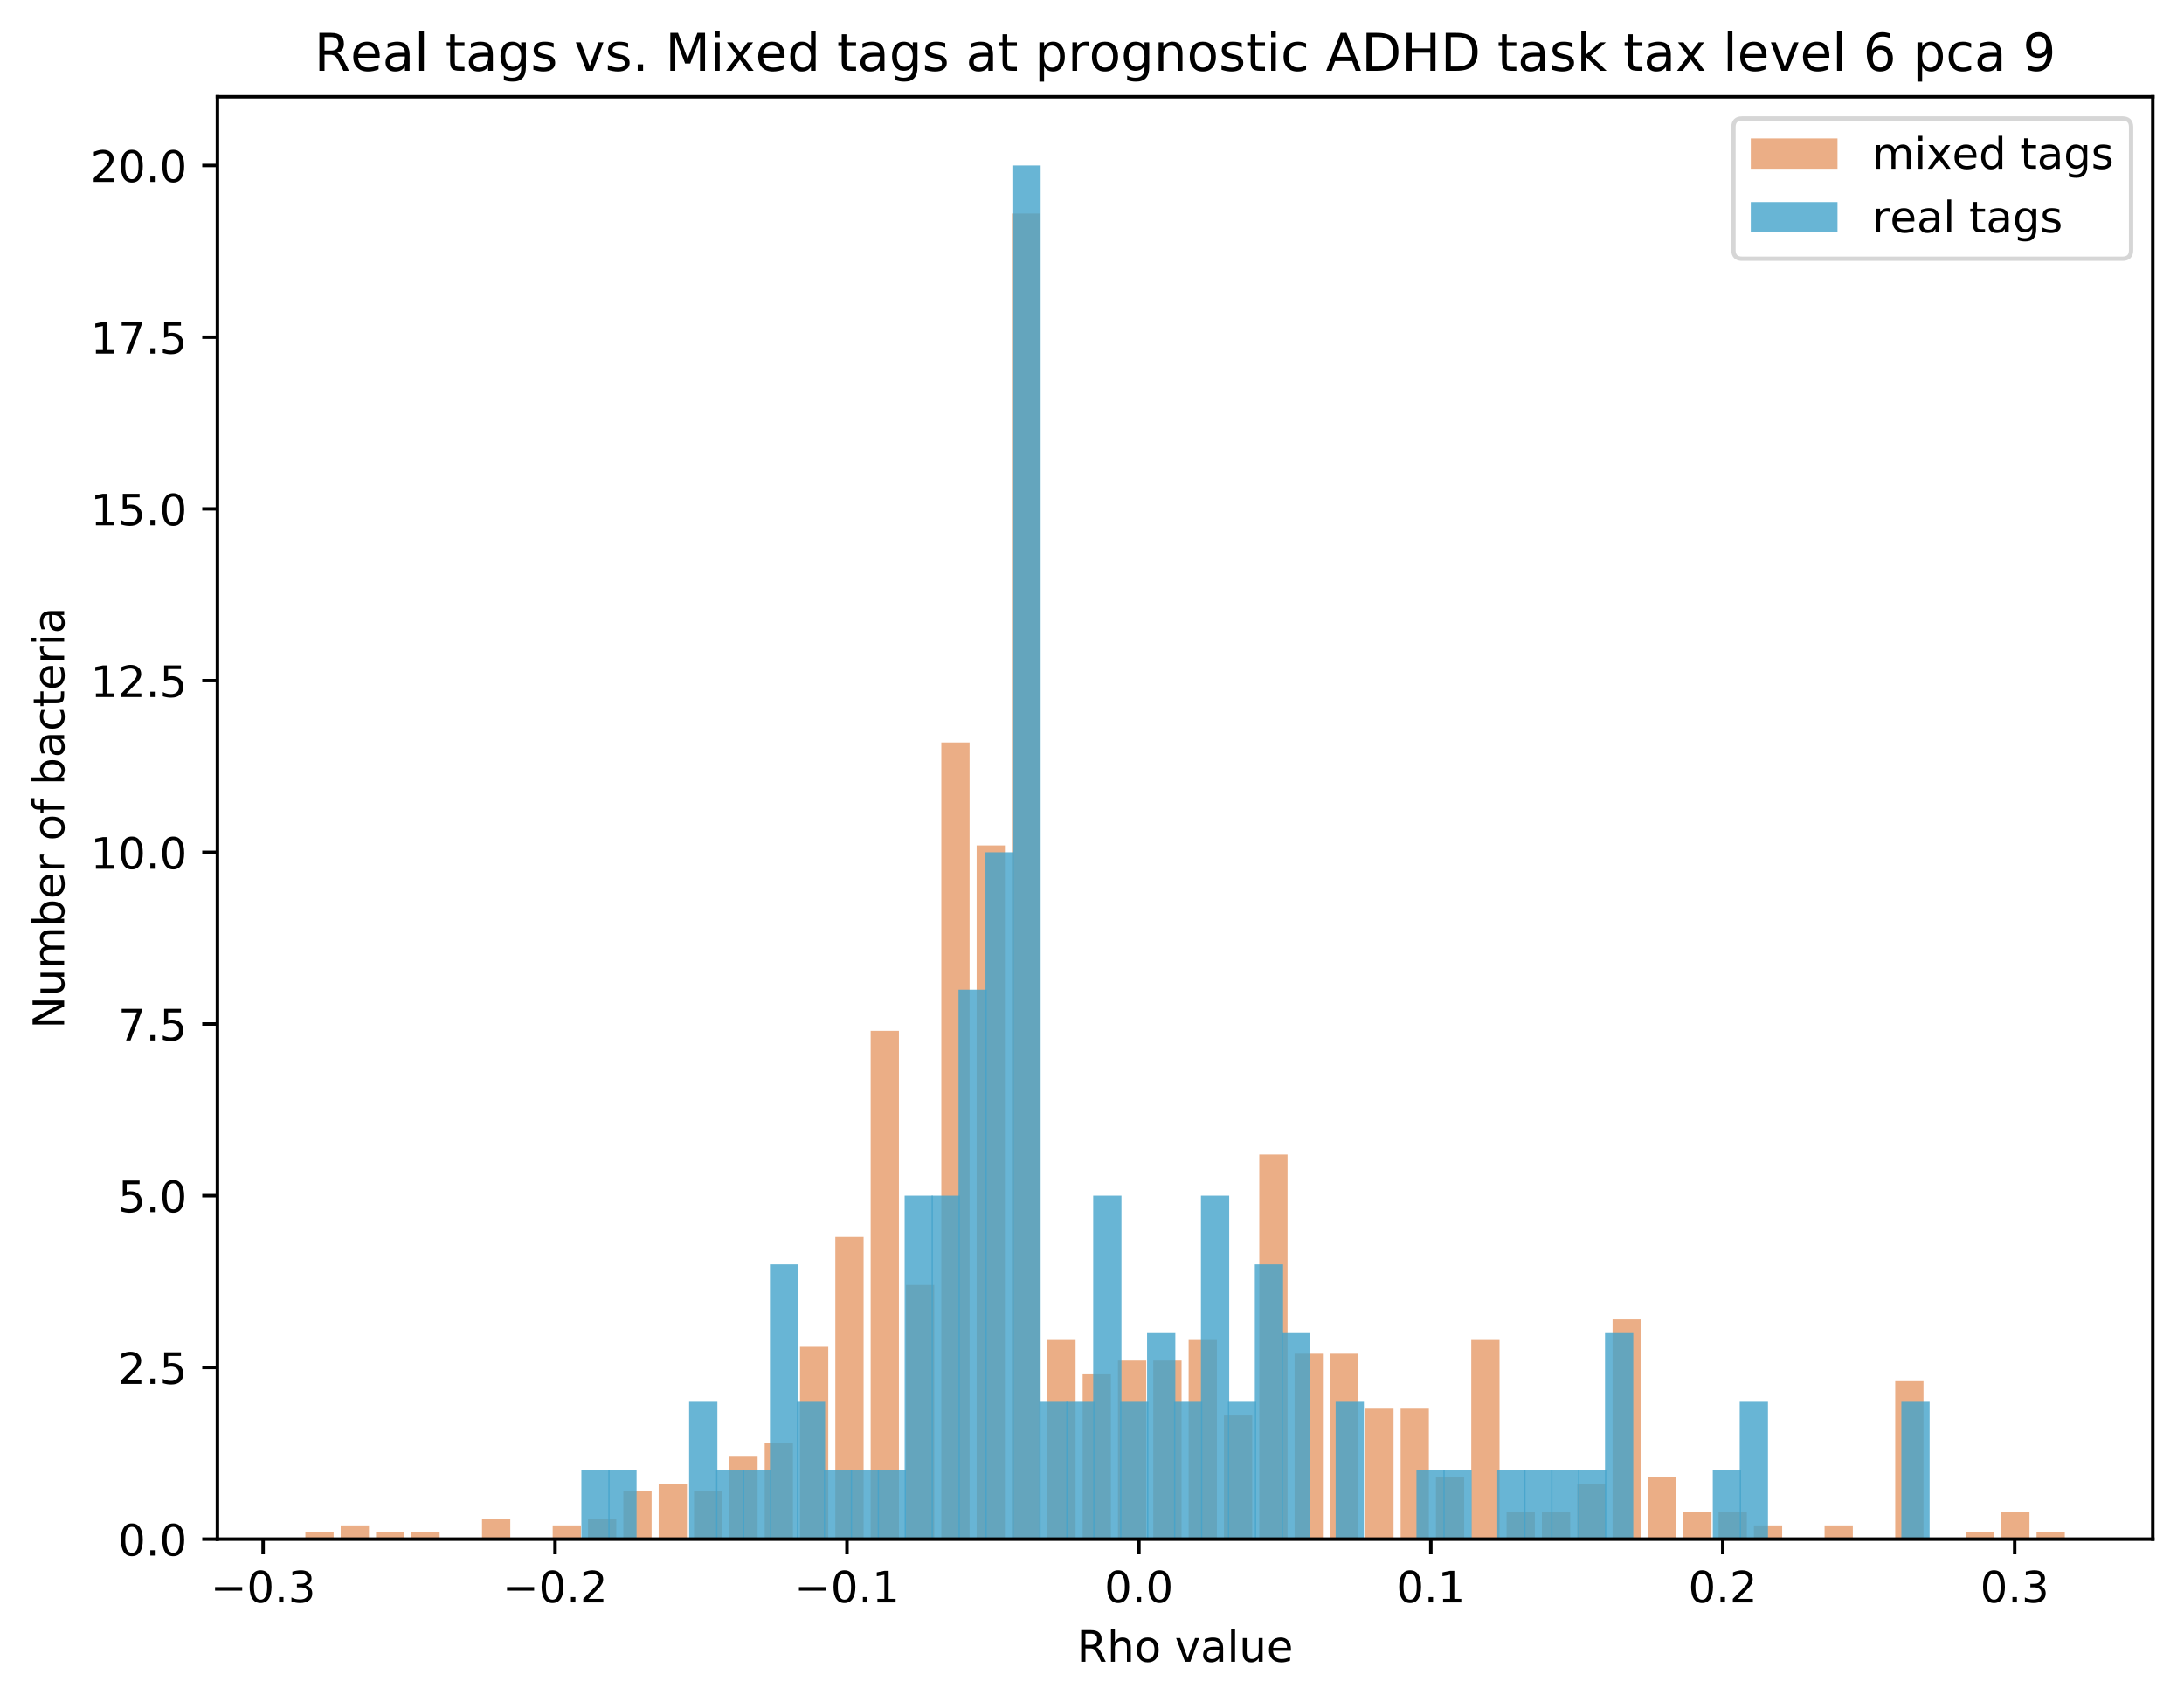 <?xml version="1.0" encoding="utf-8" standalone="no"?>
<!DOCTYPE svg PUBLIC "-//W3C//DTD SVG 1.1//EN"
  "http://www.w3.org/Graphics/SVG/1.1/DTD/svg11.dtd">
<!-- Created with matplotlib (https://matplotlib.org/) -->
<svg height="392.514pt" version="1.1" viewBox="0 0 503.744 392.514" width="503.744pt" xmlns="http://www.w3.org/2000/svg" xmlns:xlink="http://www.w3.org/1999/xlink">
 <defs>
  <style type="text/css">
*{stroke-linecap:butt;stroke-linejoin:round;}
  </style>
 </defs>
 <g id="figure_1">
  <g id="patch_1">
   <path d="M 0 392.514 
L 503.744 392.514 
L 503.744 0 
L 0 0 
z
" style="fill:#ffffff;"/>
  </g>
  <g id="axes_1">
   <g id="patch_2">
    <path d="M 50.144 354.958 
L 496.544 354.958 
L 496.544 22.318 
L 50.144 22.318 
z
" style="fill:#ffffff;"/>
   </g>
   <g id="patch_3">
    <path clip-path="url(#p55af750f0b)" d="M 70.435 354.958 
L 76.954 354.958 
L 76.954 353.374 
L 70.435 353.374 
z
" style="fill:#d95f0e;opacity:0.5;"/>
   </g>
   <g id="patch_4">
    <path clip-path="url(#p55af750f0b)" d="M 78.584 354.958 
L 85.103 354.958 
L 85.103 351.79 
L 78.584 351.79 
z
" style="fill:#d95f0e;opacity:0.5;"/>
   </g>
   <g id="patch_5">
    <path clip-path="url(#p55af750f0b)" d="M 86.733 354.958 
L 93.252 354.958 
L 93.252 353.374 
L 86.733 353.374 
z
" style="fill:#d95f0e;opacity:0.5;"/>
   </g>
   <g id="patch_6">
    <path clip-path="url(#p55af750f0b)" d="M 94.882 354.958 
L 101.401 354.958 
L 101.401 353.374 
L 94.882 353.374 
z
" style="fill:#d95f0e;opacity:0.5;"/>
   </g>
   <g id="patch_7">
    <path clip-path="url(#p55af750f0b)" d="M 103.03 354.958 
L 109.55 354.958 
L 109.55 354.958 
L 103.03 354.958 
z
" style="fill:#d95f0e;opacity:0.5;"/>
   </g>
   <g id="patch_8">
    <path clip-path="url(#p55af750f0b)" d="M 111.179 354.958 
L 117.699 354.958 
L 117.699 350.206 
L 111.179 350.206 
z
" style="fill:#d95f0e;opacity:0.5;"/>
   </g>
   <g id="patch_9">
    <path clip-path="url(#p55af750f0b)" d="M 119.328 354.958 
L 125.848 354.958 
L 125.848 354.958 
L 119.328 354.958 
z
" style="fill:#d95f0e;opacity:0.5;"/>
   </g>
   <g id="patch_10">
    <path clip-path="url(#p55af750f0b)" d="M 127.477 354.958 
L 133.997 354.958 
L 133.997 351.79 
L 127.477 351.79 
z
" style="fill:#d95f0e;opacity:0.5;"/>
   </g>
   <g id="patch_11">
    <path clip-path="url(#p55af750f0b)" d="M 135.626 354.958 
L 142.146 354.958 
L 142.146 350.206 
L 135.626 350.206 
z
" style="fill:#d95f0e;opacity:0.5;"/>
   </g>
   <g id="patch_12">
    <path clip-path="url(#p55af750f0b)" d="M 143.775 354.958 
L 150.294 354.958 
L 150.294 343.87 
L 143.775 343.87 
z
" style="fill:#d95f0e;opacity:0.5;"/>
   </g>
   <g id="patch_13">
    <path clip-path="url(#p55af750f0b)" d="M 151.924 354.958 
L 158.443 354.958 
L 158.443 342.286 
L 151.924 342.286 
z
" style="fill:#d95f0e;opacity:0.5;"/>
   </g>
   <g id="patch_14">
    <path clip-path="url(#p55af750f0b)" d="M 160.073 354.958 
L 166.592 354.958 
L 166.592 343.87 
L 160.073 343.87 
z
" style="fill:#d95f0e;opacity:0.5;"/>
   </g>
   <g id="patch_15">
    <path clip-path="url(#p55af750f0b)" d="M 168.222 354.958 
L 174.741 354.958 
L 174.741 335.95 
L 168.222 335.95 
z
" style="fill:#d95f0e;opacity:0.5;"/>
   </g>
   <g id="patch_16">
    <path clip-path="url(#p55af750f0b)" d="M 176.371 354.958 
L 182.89 354.958 
L 182.89 332.782 
L 176.371 332.782 
z
" style="fill:#d95f0e;opacity:0.5;"/>
   </g>
   <g id="patch_17">
    <path clip-path="url(#p55af750f0b)" d="M 184.52 354.958 
L 191.039 354.958 
L 191.039 310.606 
L 184.52 310.606 
z
" style="fill:#d95f0e;opacity:0.5;"/>
   </g>
   <g id="patch_18">
    <path clip-path="url(#p55af750f0b)" d="M 192.669 354.958 
L 199.188 354.958 
L 199.188 285.262 
L 192.669 285.262 
z
" style="fill:#d95f0e;opacity:0.5;"/>
   </g>
   <g id="patch_19">
    <path clip-path="url(#p55af750f0b)" d="M 200.818 354.958 
L 207.337 354.958 
L 207.337 237.742 
L 200.818 237.742 
z
" style="fill:#d95f0e;opacity:0.5;"/>
   </g>
   <g id="patch_20">
    <path clip-path="url(#p55af750f0b)" d="M 208.967 354.958 
L 215.486 354.958 
L 215.486 296.35 
L 208.967 296.35 
z
" style="fill:#d95f0e;opacity:0.5;"/>
   </g>
   <g id="patch_21">
    <path clip-path="url(#p55af750f0b)" d="M 217.116 354.958 
L 223.635 354.958 
L 223.635 171.214 
L 217.116 171.214 
z
" style="fill:#d95f0e;opacity:0.5;"/>
   </g>
   <g id="patch_22">
    <path clip-path="url(#p55af750f0b)" d="M 225.265 354.958 
L 231.784 354.958 
L 231.784 194.974 
L 225.265 194.974 
z
" style="fill:#d95f0e;opacity:0.5;"/>
   </g>
   <g id="patch_23">
    <path clip-path="url(#p55af750f0b)" d="M 233.414 354.958 
L 239.933 354.958 
L 239.933 49.246 
L 233.414 49.246 
z
" style="fill:#d95f0e;opacity:0.5;"/>
   </g>
   <g id="patch_24">
    <path clip-path="url(#p55af750f0b)" d="M 241.563 354.958 
L 248.082 354.958 
L 248.082 309.022 
L 241.563 309.022 
z
" style="fill:#d95f0e;opacity:0.5;"/>
   </g>
   <g id="patch_25">
    <path clip-path="url(#p55af750f0b)" d="M 249.712 354.958 
L 256.231 354.958 
L 256.231 316.942 
L 249.712 316.942 
z
" style="fill:#d95f0e;opacity:0.5;"/>
   </g>
   <g id="patch_26">
    <path clip-path="url(#p55af750f0b)" d="M 257.861 354.958 
L 264.38 354.958 
L 264.38 313.774 
L 257.861 313.774 
z
" style="fill:#d95f0e;opacity:0.5;"/>
   </g>
   <g id="patch_27">
    <path clip-path="url(#p55af750f0b)" d="M 266.01 354.958 
L 272.529 354.958 
L 272.529 313.774 
L 266.01 313.774 
z
" style="fill:#d95f0e;opacity:0.5;"/>
   </g>
   <g id="patch_28">
    <path clip-path="url(#p55af750f0b)" d="M 274.159 354.958 
L 280.678 354.958 
L 280.678 309.022 
L 274.159 309.022 
z
" style="fill:#d95f0e;opacity:0.5;"/>
   </g>
   <g id="patch_29">
    <path clip-path="url(#p55af750f0b)" d="M 282.308 354.958 
L 288.827 354.958 
L 288.827 326.446 
L 282.308 326.446 
z
" style="fill:#d95f0e;opacity:0.5;"/>
   </g>
   <g id="patch_30">
    <path clip-path="url(#p55af750f0b)" d="M 290.457 354.958 
L 296.976 354.958 
L 296.976 266.254 
L 290.457 266.254 
z
" style="fill:#d95f0e;opacity:0.5;"/>
   </g>
   <g id="patch_31">
    <path clip-path="url(#p55af750f0b)" d="M 298.606 354.958 
L 305.125 354.958 
L 305.125 312.19 
L 298.606 312.19 
z
" style="fill:#d95f0e;opacity:0.5;"/>
   </g>
   <g id="patch_32">
    <path clip-path="url(#p55af750f0b)" d="M 306.754 354.958 
L 313.274 354.958 
L 313.274 312.19 
L 306.754 312.19 
z
" style="fill:#d95f0e;opacity:0.5;"/>
   </g>
   <g id="patch_33">
    <path clip-path="url(#p55af750f0b)" d="M 314.903 354.958 
L 321.423 354.958 
L 321.423 324.862 
L 314.903 324.862 
z
" style="fill:#d95f0e;opacity:0.5;"/>
   </g>
   <g id="patch_34">
    <path clip-path="url(#p55af750f0b)" d="M 323.052 354.958 
L 329.572 354.958 
L 329.572 324.862 
L 323.052 324.862 
z
" style="fill:#d95f0e;opacity:0.5;"/>
   </g>
   <g id="patch_35">
    <path clip-path="url(#p55af750f0b)" d="M 331.201 354.958 
L 337.721 354.958 
L 337.721 340.702 
L 331.201 340.702 
z
" style="fill:#d95f0e;opacity:0.5;"/>
   </g>
   <g id="patch_36">
    <path clip-path="url(#p55af750f0b)" d="M 339.35 354.958 
L 345.869 354.958 
L 345.869 309.022 
L 339.35 309.022 
z
" style="fill:#d95f0e;opacity:0.5;"/>
   </g>
   <g id="patch_37">
    <path clip-path="url(#p55af750f0b)" d="M 347.499 354.958 
L 354.018 354.958 
L 354.018 348.622 
L 347.499 348.622 
z
" style="fill:#d95f0e;opacity:0.5;"/>
   </g>
   <g id="patch_38">
    <path clip-path="url(#p55af750f0b)" d="M 355.648 354.958 
L 362.167 354.958 
L 362.167 348.622 
L 355.648 348.622 
z
" style="fill:#d95f0e;opacity:0.5;"/>
   </g>
   <g id="patch_39">
    <path clip-path="url(#p55af750f0b)" d="M 363.797 354.958 
L 370.316 354.958 
L 370.316 342.286 
L 363.797 342.286 
z
" style="fill:#d95f0e;opacity:0.5;"/>
   </g>
   <g id="patch_40">
    <path clip-path="url(#p55af750f0b)" d="M 371.946 354.958 
L 378.465 354.958 
L 378.465 304.27 
L 371.946 304.27 
z
" style="fill:#d95f0e;opacity:0.5;"/>
   </g>
   <g id="patch_41">
    <path clip-path="url(#p55af750f0b)" d="M 380.095 354.958 
L 386.614 354.958 
L 386.614 340.702 
L 380.095 340.702 
z
" style="fill:#d95f0e;opacity:0.5;"/>
   </g>
   <g id="patch_42">
    <path clip-path="url(#p55af750f0b)" d="M 388.244 354.958 
L 394.763 354.958 
L 394.763 348.622 
L 388.244 348.622 
z
" style="fill:#d95f0e;opacity:0.5;"/>
   </g>
   <g id="patch_43">
    <path clip-path="url(#p55af750f0b)" d="M 396.393 354.958 
L 402.912 354.958 
L 402.912 348.622 
L 396.393 348.622 
z
" style="fill:#d95f0e;opacity:0.5;"/>
   </g>
   <g id="patch_44">
    <path clip-path="url(#p55af750f0b)" d="M 404.542 354.958 
L 411.061 354.958 
L 411.061 351.79 
L 404.542 351.79 
z
" style="fill:#d95f0e;opacity:0.5;"/>
   </g>
   <g id="patch_45">
    <path clip-path="url(#p55af750f0b)" d="M 412.691 354.958 
L 419.21 354.958 
L 419.21 354.958 
L 412.691 354.958 
z
" style="fill:#d95f0e;opacity:0.5;"/>
   </g>
   <g id="patch_46">
    <path clip-path="url(#p55af750f0b)" d="M 420.84 354.958 
L 427.359 354.958 
L 427.359 351.79 
L 420.84 351.79 
z
" style="fill:#d95f0e;opacity:0.5;"/>
   </g>
   <g id="patch_47">
    <path clip-path="url(#p55af750f0b)" d="M 428.989 354.958 
L 435.508 354.958 
L 435.508 354.958 
L 428.989 354.958 
z
" style="fill:#d95f0e;opacity:0.5;"/>
   </g>
   <g id="patch_48">
    <path clip-path="url(#p55af750f0b)" d="M 437.138 354.958 
L 443.657 354.958 
L 443.657 318.526 
L 437.138 318.526 
z
" style="fill:#d95f0e;opacity:0.5;"/>
   </g>
   <g id="patch_49">
    <path clip-path="url(#p55af750f0b)" d="M 445.287 354.958 
L 451.806 354.958 
L 451.806 354.958 
L 445.287 354.958 
z
" style="fill:#d95f0e;opacity:0.5;"/>
   </g>
   <g id="patch_50">
    <path clip-path="url(#p55af750f0b)" d="M 453.436 354.958 
L 459.955 354.958 
L 459.955 353.374 
L 453.436 353.374 
z
" style="fill:#d95f0e;opacity:0.5;"/>
   </g>
   <g id="patch_51">
    <path clip-path="url(#p55af750f0b)" d="M 461.585 354.958 
L 468.104 354.958 
L 468.104 348.622 
L 461.585 348.622 
z
" style="fill:#d95f0e;opacity:0.5;"/>
   </g>
   <g id="patch_52">
    <path clip-path="url(#p55af750f0b)" d="M 469.734 354.958 
L 476.253 354.958 
L 476.253 353.374 
L 469.734 353.374 
z
" style="fill:#d95f0e;opacity:0.5;"/>
   </g>
   <g id="patch_53">
    <path clip-path="url(#p55af750f0b)" d="M 134.093 354.958 
L 140.612 354.958 
L 140.612 339.118 
L 134.093 339.118 
z
" style="fill:#43a2ca;opacity:0.8;"/>
   </g>
   <g id="patch_54">
    <path clip-path="url(#p55af750f0b)" d="M 140.306 354.958 
L 146.826 354.958 
L 146.826 339.118 
L 140.306 339.118 
z
" style="fill:#43a2ca;opacity:0.8;"/>
   </g>
   <g id="patch_55">
    <path clip-path="url(#p55af750f0b)" d="M 146.52 354.958 
L 153.039 354.958 
L 153.039 354.958 
L 146.52 354.958 
z
" style="fill:#43a2ca;opacity:0.8;"/>
   </g>
   <g id="patch_56">
    <path clip-path="url(#p55af750f0b)" d="M 152.733 354.958 
L 159.252 354.958 
L 159.252 354.958 
L 152.733 354.958 
z
" style="fill:#43a2ca;opacity:0.8;"/>
   </g>
   <g id="patch_57">
    <path clip-path="url(#p55af750f0b)" d="M 158.947 354.958 
L 165.466 354.958 
L 165.466 323.278 
L 158.947 323.278 
z
" style="fill:#43a2ca;opacity:0.8;"/>
   </g>
   <g id="patch_58">
    <path clip-path="url(#p55af750f0b)" d="M 165.16 354.958 
L 171.679 354.958 
L 171.679 339.118 
L 165.16 339.118 
z
" style="fill:#43a2ca;opacity:0.8;"/>
   </g>
   <g id="patch_59">
    <path clip-path="url(#p55af750f0b)" d="M 171.373 354.958 
L 177.893 354.958 
L 177.893 339.118 
L 171.373 339.118 
z
" style="fill:#43a2ca;opacity:0.8;"/>
   </g>
   <g id="patch_60">
    <path clip-path="url(#p55af750f0b)" d="M 177.587 354.958 
L 184.106 354.958 
L 184.106 291.598 
L 177.587 291.598 
z
" style="fill:#43a2ca;opacity:0.8;"/>
   </g>
   <g id="patch_61">
    <path clip-path="url(#p55af750f0b)" d="M 183.8 354.958 
L 190.319 354.958 
L 190.319 323.278 
L 183.8 323.278 
z
" style="fill:#43a2ca;opacity:0.8;"/>
   </g>
   <g id="patch_62">
    <path clip-path="url(#p55af750f0b)" d="M 190.014 354.958 
L 196.533 354.958 
L 196.533 339.118 
L 190.014 339.118 
z
" style="fill:#43a2ca;opacity:0.8;"/>
   </g>
   <g id="patch_63">
    <path clip-path="url(#p55af750f0b)" d="M 196.227 354.958 
L 202.746 354.958 
L 202.746 339.118 
L 196.227 339.118 
z
" style="fill:#43a2ca;opacity:0.8;"/>
   </g>
   <g id="patch_64">
    <path clip-path="url(#p55af750f0b)" d="M 202.44 354.958 
L 208.959 354.958 
L 208.959 339.118 
L 202.44 339.118 
z
" style="fill:#43a2ca;opacity:0.8;"/>
   </g>
   <g id="patch_65">
    <path clip-path="url(#p55af750f0b)" d="M 208.654 354.958 
L 215.173 354.958 
L 215.173 275.758 
L 208.654 275.758 
z
" style="fill:#43a2ca;opacity:0.8;"/>
   </g>
   <g id="patch_66">
    <path clip-path="url(#p55af750f0b)" d="M 214.867 354.958 
L 221.386 354.958 
L 221.386 275.758 
L 214.867 275.758 
z
" style="fill:#43a2ca;opacity:0.8;"/>
   </g>
   <g id="patch_67">
    <path clip-path="url(#p55af750f0b)" d="M 221.08 354.958 
L 227.6 354.958 
L 227.6 228.238 
L 221.08 228.238 
z
" style="fill:#43a2ca;opacity:0.8;"/>
   </g>
   <g id="patch_68">
    <path clip-path="url(#p55af750f0b)" d="M 227.294 354.958 
L 233.813 354.958 
L 233.813 196.558 
L 227.294 196.558 
z
" style="fill:#43a2ca;opacity:0.8;"/>
   </g>
   <g id="patch_69">
    <path clip-path="url(#p55af750f0b)" d="M 233.507 354.958 
L 240.026 354.958 
L 240.026 38.158 
L 233.507 38.158 
z
" style="fill:#43a2ca;opacity:0.8;"/>
   </g>
   <g id="patch_70">
    <path clip-path="url(#p55af750f0b)" d="M 239.721 354.958 
L 246.24 354.958 
L 246.24 323.278 
L 239.721 323.278 
z
" style="fill:#43a2ca;opacity:0.8;"/>
   </g>
   <g id="patch_71">
    <path clip-path="url(#p55af750f0b)" d="M 245.934 354.958 
L 252.453 354.958 
L 252.453 323.278 
L 245.934 323.278 
z
" style="fill:#43a2ca;opacity:0.8;"/>
   </g>
   <g id="patch_72">
    <path clip-path="url(#p55af750f0b)" d="M 252.147 354.958 
L 258.667 354.958 
L 258.667 275.758 
L 252.147 275.758 
z
" style="fill:#43a2ca;opacity:0.8;"/>
   </g>
   <g id="patch_73">
    <path clip-path="url(#p55af750f0b)" d="M 258.361 354.958 
L 264.88 354.958 
L 264.88 323.278 
L 258.361 323.278 
z
" style="fill:#43a2ca;opacity:0.8;"/>
   </g>
   <g id="patch_74">
    <path clip-path="url(#p55af750f0b)" d="M 264.574 354.958 
L 271.093 354.958 
L 271.093 307.438 
L 264.574 307.438 
z
" style="fill:#43a2ca;opacity:0.8;"/>
   </g>
   <g id="patch_75">
    <path clip-path="url(#p55af750f0b)" d="M 270.788 354.958 
L 277.307 354.958 
L 277.307 323.278 
L 270.788 323.278 
z
" style="fill:#43a2ca;opacity:0.8;"/>
   </g>
   <g id="patch_76">
    <path clip-path="url(#p55af750f0b)" d="M 277.001 354.958 
L 283.52 354.958 
L 283.52 275.758 
L 277.001 275.758 
z
" style="fill:#43a2ca;opacity:0.8;"/>
   </g>
   <g id="patch_77">
    <path clip-path="url(#p55af750f0b)" d="M 283.214 354.958 
L 289.733 354.958 
L 289.733 323.278 
L 283.214 323.278 
z
" style="fill:#43a2ca;opacity:0.8;"/>
   </g>
   <g id="patch_78">
    <path clip-path="url(#p55af750f0b)" d="M 289.428 354.958 
L 295.947 354.958 
L 295.947 291.598 
L 289.428 291.598 
z
" style="fill:#43a2ca;opacity:0.8;"/>
   </g>
   <g id="patch_79">
    <path clip-path="url(#p55af750f0b)" d="M 295.641 354.958 
L 302.16 354.958 
L 302.16 307.438 
L 295.641 307.438 
z
" style="fill:#43a2ca;opacity:0.8;"/>
   </g>
   <g id="patch_80">
    <path clip-path="url(#p55af750f0b)" d="M 301.854 354.958 
L 308.374 354.958 
L 308.374 354.958 
L 301.854 354.958 
z
" style="fill:#43a2ca;opacity:0.8;"/>
   </g>
   <g id="patch_81">
    <path clip-path="url(#p55af750f0b)" d="M 308.068 354.958 
L 314.587 354.958 
L 314.587 323.278 
L 308.068 323.278 
z
" style="fill:#43a2ca;opacity:0.8;"/>
   </g>
   <g id="patch_82">
    <path clip-path="url(#p55af750f0b)" d="M 314.281 354.958 
L 320.8 354.958 
L 320.8 354.958 
L 314.281 354.958 
z
" style="fill:#43a2ca;opacity:0.8;"/>
   </g>
   <g id="patch_83">
    <path clip-path="url(#p55af750f0b)" d="M 320.495 354.958 
L 327.014 354.958 
L 327.014 354.958 
L 320.495 354.958 
z
" style="fill:#43a2ca;opacity:0.8;"/>
   </g>
   <g id="patch_84">
    <path clip-path="url(#p55af750f0b)" d="M 326.708 354.958 
L 333.227 354.958 
L 333.227 339.118 
L 326.708 339.118 
z
" style="fill:#43a2ca;opacity:0.8;"/>
   </g>
   <g id="patch_85">
    <path clip-path="url(#p55af750f0b)" d="M 332.921 354.958 
L 339.441 354.958 
L 339.441 339.118 
L 332.921 339.118 
z
" style="fill:#43a2ca;opacity:0.8;"/>
   </g>
   <g id="patch_86">
    <path clip-path="url(#p55af750f0b)" d="M 339.135 354.958 
L 345.654 354.958 
L 345.654 354.958 
L 339.135 354.958 
z
" style="fill:#43a2ca;opacity:0.8;"/>
   </g>
   <g id="patch_87">
    <path clip-path="url(#p55af750f0b)" d="M 345.348 354.958 
L 351.867 354.958 
L 351.867 339.118 
L 345.348 339.118 
z
" style="fill:#43a2ca;opacity:0.8;"/>
   </g>
   <g id="patch_88">
    <path clip-path="url(#p55af750f0b)" d="M 351.562 354.958 
L 358.081 354.958 
L 358.081 339.118 
L 351.562 339.118 
z
" style="fill:#43a2ca;opacity:0.8;"/>
   </g>
   <g id="patch_89">
    <path clip-path="url(#p55af750f0b)" d="M 357.775 354.958 
L 364.294 354.958 
L 364.294 339.118 
L 357.775 339.118 
z
" style="fill:#43a2ca;opacity:0.8;"/>
   </g>
   <g id="patch_90">
    <path clip-path="url(#p55af750f0b)" d="M 363.988 354.958 
L 370.507 354.958 
L 370.507 339.118 
L 363.988 339.118 
z
" style="fill:#43a2ca;opacity:0.8;"/>
   </g>
   <g id="patch_91">
    <path clip-path="url(#p55af750f0b)" d="M 370.202 354.958 
L 376.721 354.958 
L 376.721 307.438 
L 370.202 307.438 
z
" style="fill:#43a2ca;opacity:0.8;"/>
   </g>
   <g id="patch_92">
    <path clip-path="url(#p55af750f0b)" d="M 376.415 354.958 
L 382.934 354.958 
L 382.934 354.958 
L 376.415 354.958 
z
" style="fill:#43a2ca;opacity:0.8;"/>
   </g>
   <g id="patch_93">
    <path clip-path="url(#p55af750f0b)" d="M 382.628 354.958 
L 389.148 354.958 
L 389.148 354.958 
L 382.628 354.958 
z
" style="fill:#43a2ca;opacity:0.8;"/>
   </g>
   <g id="patch_94">
    <path clip-path="url(#p55af750f0b)" d="M 388.842 354.958 
L 395.361 354.958 
L 395.361 354.958 
L 388.842 354.958 
z
" style="fill:#43a2ca;opacity:0.8;"/>
   </g>
   <g id="patch_95">
    <path clip-path="url(#p55af750f0b)" d="M 395.055 354.958 
L 401.574 354.958 
L 401.574 339.118 
L 395.055 339.118 
z
" style="fill:#43a2ca;opacity:0.8;"/>
   </g>
   <g id="patch_96">
    <path clip-path="url(#p55af750f0b)" d="M 401.269 354.958 
L 407.788 354.958 
L 407.788 323.278 
L 401.269 323.278 
z
" style="fill:#43a2ca;opacity:0.8;"/>
   </g>
   <g id="patch_97">
    <path clip-path="url(#p55af750f0b)" d="M 407.482 354.958 
L 414.001 354.958 
L 414.001 354.958 
L 407.482 354.958 
z
" style="fill:#43a2ca;opacity:0.8;"/>
   </g>
   <g id="patch_98">
    <path clip-path="url(#p55af750f0b)" d="M 413.695 354.958 
L 420.215 354.958 
L 420.215 354.958 
L 413.695 354.958 
z
" style="fill:#43a2ca;opacity:0.8;"/>
   </g>
   <g id="patch_99">
    <path clip-path="url(#p55af750f0b)" d="M 419.909 354.958 
L 426.428 354.958 
L 426.428 354.958 
L 419.909 354.958 
z
" style="fill:#43a2ca;opacity:0.8;"/>
   </g>
   <g id="patch_100">
    <path clip-path="url(#p55af750f0b)" d="M 426.122 354.958 
L 432.641 354.958 
L 432.641 354.958 
L 426.122 354.958 
z
" style="fill:#43a2ca;opacity:0.8;"/>
   </g>
   <g id="patch_101">
    <path clip-path="url(#p55af750f0b)" d="M 432.336 354.958 
L 438.855 354.958 
L 438.855 354.958 
L 432.336 354.958 
z
" style="fill:#43a2ca;opacity:0.8;"/>
   </g>
   <g id="patch_102">
    <path clip-path="url(#p55af750f0b)" d="M 438.549 354.958 
L 445.068 354.958 
L 445.068 323.278 
L 438.549 323.278 
z
" style="fill:#43a2ca;opacity:0.8;"/>
   </g>
   <g id="matplotlib.axis_1">
    <g id="xtick_1">
     <g id="line2d_1">
      <defs>
       <path d="M 0 0 
L 0 3.5 
" id="m964e28ccc6" style="stroke:#000000;stroke-width:0.8;"/>
      </defs>
      <g>
       <use style="stroke:#000000;stroke-width:0.8;" x="60.686" xlink:href="#m964e28ccc6" y="354.958"/>
      </g>
     </g>
     <g id="text_1">
      <!-- −0.3 -->
      <defs>
       <path d="M 10.594 35.5 
L 73.188 35.5 
L 73.188 27.203 
L 10.594 27.203 
z
" id="DejaVuSans-8722"/>
       <path d="M 31.781 66.406 
Q 24.172 66.406 20.328 58.906 
Q 16.5 51.422 16.5 36.375 
Q 16.5 21.391 20.328 13.891 
Q 24.172 6.391 31.781 6.391 
Q 39.453 6.391 43.281 13.891 
Q 47.125 21.391 47.125 36.375 
Q 47.125 51.422 43.281 58.906 
Q 39.453 66.406 31.781 66.406 
z
M 31.781 74.219 
Q 44.047 74.219 50.516 64.516 
Q 56.984 54.828 56.984 36.375 
Q 56.984 17.969 50.516 8.266 
Q 44.047 -1.422 31.781 -1.422 
Q 19.531 -1.422 13.062 8.266 
Q 6.594 17.969 6.594 36.375 
Q 6.594 54.828 13.062 64.516 
Q 19.531 74.219 31.781 74.219 
z
" id="DejaVuSans-48"/>
       <path d="M 10.688 12.406 
L 21 12.406 
L 21 0 
L 10.688 0 
z
" id="DejaVuSans-46"/>
       <path d="M 40.578 39.312 
Q 47.656 37.797 51.625 33 
Q 55.609 28.219 55.609 21.188 
Q 55.609 10.406 48.188 4.484 
Q 40.766 -1.422 27.094 -1.422 
Q 22.516 -1.422 17.656 -0.516 
Q 12.797 0.391 7.625 2.203 
L 7.625 11.719 
Q 11.719 9.328 16.594 8.109 
Q 21.484 6.891 26.812 6.891 
Q 36.078 6.891 40.938 10.547 
Q 45.797 14.203 45.797 21.188 
Q 45.797 27.641 41.281 31.266 
Q 36.766 34.906 28.719 34.906 
L 20.219 34.906 
L 20.219 43.016 
L 29.109 43.016 
Q 36.375 43.016 40.234 45.922 
Q 44.094 48.828 44.094 54.297 
Q 44.094 59.906 40.109 62.906 
Q 36.141 65.922 28.719 65.922 
Q 24.656 65.922 20.016 65.031 
Q 15.375 64.156 9.812 62.312 
L 9.812 71.094 
Q 15.438 72.656 20.344 73.438 
Q 25.25 74.219 29.594 74.219 
Q 40.828 74.219 47.359 69.109 
Q 53.906 64.016 53.906 55.328 
Q 53.906 49.266 50.438 45.094 
Q 46.969 40.922 40.578 39.312 
z
" id="DejaVuSans-51"/>
      </defs>
      <g transform="translate(48.544 369.557)scale(0.1 -0.1)">
       <use xlink:href="#DejaVuSans-8722"/>
       <use x="83.789" xlink:href="#DejaVuSans-48"/>
       <use x="147.412" xlink:href="#DejaVuSans-46"/>
       <use x="179.199" xlink:href="#DejaVuSans-51"/>
      </g>
     </g>
    </g>
    <g id="xtick_2">
     <g id="line2d_2">
      <g>
       <use style="stroke:#000000;stroke-width:0.8;" x="128.02" xlink:href="#m964e28ccc6" y="354.958"/>
      </g>
     </g>
     <g id="text_2">
      <!-- −0.2 -->
      <defs>
       <path d="M 19.188 8.297 
L 53.609 8.297 
L 53.609 0 
L 7.328 0 
L 7.328 8.297 
Q 12.938 14.109 22.625 23.891 
Q 32.328 33.688 34.812 36.531 
Q 39.547 41.844 41.422 45.531 
Q 43.312 49.219 43.312 52.781 
Q 43.312 58.594 39.234 62.25 
Q 35.156 65.922 28.609 65.922 
Q 23.969 65.922 18.812 64.312 
Q 13.672 62.703 7.812 59.422 
L 7.812 69.391 
Q 13.766 71.781 18.938 73 
Q 24.125 74.219 28.422 74.219 
Q 39.75 74.219 46.484 68.547 
Q 53.219 62.891 53.219 53.422 
Q 53.219 48.922 51.531 44.891 
Q 49.859 40.875 45.406 35.406 
Q 44.188 33.984 37.641 27.219 
Q 31.109 20.453 19.188 8.297 
z
" id="DejaVuSans-50"/>
      </defs>
      <g transform="translate(115.879 369.557)scale(0.1 -0.1)">
       <use xlink:href="#DejaVuSans-8722"/>
       <use x="83.789" xlink:href="#DejaVuSans-48"/>
       <use x="147.412" xlink:href="#DejaVuSans-46"/>
       <use x="179.199" xlink:href="#DejaVuSans-50"/>
      </g>
     </g>
    </g>
    <g id="xtick_3">
     <g id="line2d_3">
      <g>
       <use style="stroke:#000000;stroke-width:0.8;" x="195.355" xlink:href="#m964e28ccc6" y="354.958"/>
      </g>
     </g>
     <g id="text_3">
      <!-- −0.1 -->
      <defs>
       <path d="M 12.406 8.297 
L 28.516 8.297 
L 28.516 63.922 
L 10.984 60.406 
L 10.984 69.391 
L 28.422 72.906 
L 38.281 72.906 
L 38.281 8.297 
L 54.391 8.297 
L 54.391 0 
L 12.406 0 
z
" id="DejaVuSans-49"/>
      </defs>
      <g transform="translate(183.214 369.557)scale(0.1 -0.1)">
       <use xlink:href="#DejaVuSans-8722"/>
       <use x="83.789" xlink:href="#DejaVuSans-48"/>
       <use x="147.412" xlink:href="#DejaVuSans-46"/>
       <use x="179.199" xlink:href="#DejaVuSans-49"/>
      </g>
     </g>
    </g>
    <g id="xtick_4">
     <g id="line2d_4">
      <g>
       <use style="stroke:#000000;stroke-width:0.8;" x="262.69" xlink:href="#m964e28ccc6" y="354.958"/>
      </g>
     </g>
     <g id="text_4">
      <!-- 0.0 -->
      <g transform="translate(254.738 369.557)scale(0.1 -0.1)">
       <use xlink:href="#DejaVuSans-48"/>
       <use x="63.623" xlink:href="#DejaVuSans-46"/>
       <use x="95.41" xlink:href="#DejaVuSans-48"/>
      </g>
     </g>
    </g>
    <g id="xtick_5">
     <g id="line2d_5">
      <g>
       <use style="stroke:#000000;stroke-width:0.8;" x="330.024" xlink:href="#m964e28ccc6" y="354.958"/>
      </g>
     </g>
     <g id="text_5">
      <!-- 0.1 -->
      <g transform="translate(322.073 369.557)scale(0.1 -0.1)">
       <use xlink:href="#DejaVuSans-48"/>
       <use x="63.623" xlink:href="#DejaVuSans-46"/>
       <use x="95.41" xlink:href="#DejaVuSans-49"/>
      </g>
     </g>
    </g>
    <g id="xtick_6">
     <g id="line2d_6">
      <g>
       <use style="stroke:#000000;stroke-width:0.8;" x="397.359" xlink:href="#m964e28ccc6" y="354.958"/>
      </g>
     </g>
     <g id="text_6">
      <!-- 0.2 -->
      <g transform="translate(389.407 369.557)scale(0.1 -0.1)">
       <use xlink:href="#DejaVuSans-48"/>
       <use x="63.623" xlink:href="#DejaVuSans-46"/>
       <use x="95.41" xlink:href="#DejaVuSans-50"/>
      </g>
     </g>
    </g>
    <g id="xtick_7">
     <g id="line2d_7">
      <g>
       <use style="stroke:#000000;stroke-width:0.8;" x="464.693" xlink:href="#m964e28ccc6" y="354.958"/>
      </g>
     </g>
     <g id="text_7">
      <!-- 0.3 -->
      <g transform="translate(456.742 369.557)scale(0.1 -0.1)">
       <use xlink:href="#DejaVuSans-48"/>
       <use x="63.623" xlink:href="#DejaVuSans-46"/>
       <use x="95.41" xlink:href="#DejaVuSans-51"/>
      </g>
     </g>
    </g>
    <g id="text_8">
     <!-- Rho value -->
     <defs>
      <path d="M 44.391 34.188 
Q 47.562 33.109 50.562 29.594 
Q 53.562 26.078 56.594 19.922 
L 66.609 0 
L 56 0 
L 46.688 18.703 
Q 43.062 26.031 39.672 28.422 
Q 36.281 30.812 30.422 30.812 
L 19.672 30.812 
L 19.672 0 
L 9.812 0 
L 9.812 72.906 
L 32.078 72.906 
Q 44.578 72.906 50.734 67.672 
Q 56.891 62.453 56.891 51.906 
Q 56.891 45.016 53.688 40.469 
Q 50.484 35.938 44.391 34.188 
z
M 19.672 64.797 
L 19.672 38.922 
L 32.078 38.922 
Q 39.203 38.922 42.844 42.219 
Q 46.484 45.516 46.484 51.906 
Q 46.484 58.297 42.844 61.547 
Q 39.203 64.797 32.078 64.797 
z
" id="DejaVuSans-82"/>
      <path d="M 54.891 33.016 
L 54.891 0 
L 45.906 0 
L 45.906 32.719 
Q 45.906 40.484 42.875 44.328 
Q 39.844 48.188 33.797 48.188 
Q 26.516 48.188 22.312 43.547 
Q 18.109 38.922 18.109 30.906 
L 18.109 0 
L 9.078 0 
L 9.078 75.984 
L 18.109 75.984 
L 18.109 46.188 
Q 21.344 51.125 25.703 53.562 
Q 30.078 56 35.797 56 
Q 45.219 56 50.047 50.172 
Q 54.891 44.344 54.891 33.016 
z
" id="DejaVuSans-104"/>
      <path d="M 30.609 48.391 
Q 23.391 48.391 19.188 42.75 
Q 14.984 37.109 14.984 27.297 
Q 14.984 17.484 19.156 11.844 
Q 23.344 6.203 30.609 6.203 
Q 37.797 6.203 41.984 11.859 
Q 46.188 17.531 46.188 27.297 
Q 46.188 37.016 41.984 42.703 
Q 37.797 48.391 30.609 48.391 
z
M 30.609 56 
Q 42.328 56 49.016 48.375 
Q 55.719 40.766 55.719 27.297 
Q 55.719 13.875 49.016 6.219 
Q 42.328 -1.422 30.609 -1.422 
Q 18.844 -1.422 12.172 6.219 
Q 5.516 13.875 5.516 27.297 
Q 5.516 40.766 12.172 48.375 
Q 18.844 56 30.609 56 
z
" id="DejaVuSans-111"/>
      <path id="DejaVuSans-32"/>
      <path d="M 2.984 54.688 
L 12.5 54.688 
L 29.594 8.797 
L 46.688 54.688 
L 56.203 54.688 
L 35.688 0 
L 23.484 0 
z
" id="DejaVuSans-118"/>
      <path d="M 34.281 27.484 
Q 23.391 27.484 19.188 25 
Q 14.984 22.516 14.984 16.5 
Q 14.984 11.719 18.141 8.906 
Q 21.297 6.109 26.703 6.109 
Q 34.188 6.109 38.703 11.406 
Q 43.219 16.703 43.219 25.484 
L 43.219 27.484 
z
M 52.203 31.203 
L 52.203 0 
L 43.219 0 
L 43.219 8.297 
Q 40.141 3.328 35.547 0.953 
Q 30.953 -1.422 24.312 -1.422 
Q 15.922 -1.422 10.953 3.297 
Q 6 8.016 6 15.922 
Q 6 25.141 12.172 29.828 
Q 18.359 34.516 30.609 34.516 
L 43.219 34.516 
L 43.219 35.406 
Q 43.219 41.609 39.141 45 
Q 35.062 48.391 27.688 48.391 
Q 23 48.391 18.547 47.266 
Q 14.109 46.141 10.016 43.891 
L 10.016 52.203 
Q 14.938 54.109 19.578 55.047 
Q 24.219 56 28.609 56 
Q 40.484 56 46.344 49.844 
Q 52.203 43.703 52.203 31.203 
z
" id="DejaVuSans-97"/>
      <path d="M 9.422 75.984 
L 18.406 75.984 
L 18.406 0 
L 9.422 0 
z
" id="DejaVuSans-108"/>
      <path d="M 8.5 21.578 
L 8.5 54.688 
L 17.484 54.688 
L 17.484 21.922 
Q 17.484 14.156 20.5 10.266 
Q 23.531 6.391 29.594 6.391 
Q 36.859 6.391 41.078 11.031 
Q 45.312 15.672 45.312 23.688 
L 45.312 54.688 
L 54.297 54.688 
L 54.297 0 
L 45.312 0 
L 45.312 8.406 
Q 42.047 3.422 37.719 1 
Q 33.406 -1.422 27.688 -1.422 
Q 18.266 -1.422 13.375 4.438 
Q 8.5 10.297 8.5 21.578 
z
M 31.109 56 
z
" id="DejaVuSans-117"/>
      <path d="M 56.203 29.594 
L 56.203 25.203 
L 14.891 25.203 
Q 15.484 15.922 20.484 11.062 
Q 25.484 6.203 34.422 6.203 
Q 39.594 6.203 44.453 7.469 
Q 49.312 8.734 54.109 11.281 
L 54.109 2.781 
Q 49.266 0.734 44.188 -0.344 
Q 39.109 -1.422 33.891 -1.422 
Q 20.797 -1.422 13.156 6.188 
Q 5.516 13.812 5.516 26.812 
Q 5.516 40.234 12.766 48.109 
Q 20.016 56 32.328 56 
Q 43.359 56 49.781 48.891 
Q 56.203 41.797 56.203 29.594 
z
M 47.219 32.234 
Q 47.125 39.594 43.094 43.984 
Q 39.062 48.391 32.422 48.391 
Q 24.906 48.391 20.391 44.141 
Q 15.875 39.891 15.188 32.172 
z
" id="DejaVuSans-101"/>
     </defs>
     <g transform="translate(248.395 383.235)scale(0.1 -0.1)">
      <use xlink:href="#DejaVuSans-82"/>
      <use x="69.482" xlink:href="#DejaVuSans-104"/>
      <use x="132.861" xlink:href="#DejaVuSans-111"/>
      <use x="194.043" xlink:href="#DejaVuSans-32"/>
      <use x="225.83" xlink:href="#DejaVuSans-118"/>
      <use x="285.01" xlink:href="#DejaVuSans-97"/>
      <use x="346.289" xlink:href="#DejaVuSans-108"/>
      <use x="374.072" xlink:href="#DejaVuSans-117"/>
      <use x="437.451" xlink:href="#DejaVuSans-101"/>
     </g>
    </g>
   </g>
   <g id="matplotlib.axis_2">
    <g id="ytick_1">
     <g id="line2d_8">
      <defs>
       <path d="M 0 0 
L -3.5 0 
" id="m5b762731d6" style="stroke:#000000;stroke-width:0.8;"/>
      </defs>
      <g>
       <use style="stroke:#000000;stroke-width:0.8;" x="50.144" xlink:href="#m5b762731d6" y="354.958"/>
      </g>
     </g>
     <g id="text_9">
      <!-- 0.0 -->
      <g transform="translate(27.241 358.757)scale(0.1 -0.1)">
       <use xlink:href="#DejaVuSans-48"/>
       <use x="63.623" xlink:href="#DejaVuSans-46"/>
       <use x="95.41" xlink:href="#DejaVuSans-48"/>
      </g>
     </g>
    </g>
    <g id="ytick_2">
     <g id="line2d_9">
      <g>
       <use style="stroke:#000000;stroke-width:0.8;" x="50.144" xlink:href="#m5b762731d6" y="315.358"/>
      </g>
     </g>
     <g id="text_10">
      <!-- 2.5 -->
      <defs>
       <path d="M 10.797 72.906 
L 49.516 72.906 
L 49.516 64.594 
L 19.828 64.594 
L 19.828 46.734 
Q 21.969 47.469 24.109 47.828 
Q 26.266 48.188 28.422 48.188 
Q 40.625 48.188 47.75 41.5 
Q 54.891 34.812 54.891 23.391 
Q 54.891 11.625 47.562 5.094 
Q 40.234 -1.422 26.906 -1.422 
Q 22.312 -1.422 17.547 -0.641 
Q 12.797 0.141 7.719 1.703 
L 7.719 11.625 
Q 12.109 9.234 16.797 8.062 
Q 21.484 6.891 26.703 6.891 
Q 35.156 6.891 40.078 11.328 
Q 45.016 15.766 45.016 23.391 
Q 45.016 31 40.078 35.438 
Q 35.156 39.891 26.703 39.891 
Q 22.75 39.891 18.812 39.016 
Q 14.891 38.141 10.797 36.281 
z
" id="DejaVuSans-53"/>
      </defs>
      <g transform="translate(27.241 319.157)scale(0.1 -0.1)">
       <use xlink:href="#DejaVuSans-50"/>
       <use x="63.623" xlink:href="#DejaVuSans-46"/>
       <use x="95.41" xlink:href="#DejaVuSans-53"/>
      </g>
     </g>
    </g>
    <g id="ytick_3">
     <g id="line2d_10">
      <g>
       <use style="stroke:#000000;stroke-width:0.8;" x="50.144" xlink:href="#m5b762731d6" y="275.758"/>
      </g>
     </g>
     <g id="text_11">
      <!-- 5.0 -->
      <g transform="translate(27.241 279.557)scale(0.1 -0.1)">
       <use xlink:href="#DejaVuSans-53"/>
       <use x="63.623" xlink:href="#DejaVuSans-46"/>
       <use x="95.41" xlink:href="#DejaVuSans-48"/>
      </g>
     </g>
    </g>
    <g id="ytick_4">
     <g id="line2d_11">
      <g>
       <use style="stroke:#000000;stroke-width:0.8;" x="50.144" xlink:href="#m5b762731d6" y="236.158"/>
      </g>
     </g>
     <g id="text_12">
      <!-- 7.5 -->
      <defs>
       <path d="M 8.203 72.906 
L 55.078 72.906 
L 55.078 68.703 
L 28.609 0 
L 18.312 0 
L 43.219 64.594 
L 8.203 64.594 
z
" id="DejaVuSans-55"/>
      </defs>
      <g transform="translate(27.241 239.957)scale(0.1 -0.1)">
       <use xlink:href="#DejaVuSans-55"/>
       <use x="63.623" xlink:href="#DejaVuSans-46"/>
       <use x="95.41" xlink:href="#DejaVuSans-53"/>
      </g>
     </g>
    </g>
    <g id="ytick_5">
     <g id="line2d_12">
      <g>
       <use style="stroke:#000000;stroke-width:0.8;" x="50.144" xlink:href="#m5b762731d6" y="196.558"/>
      </g>
     </g>
     <g id="text_13">
      <!-- 10.0 -->
      <g transform="translate(20.878 200.357)scale(0.1 -0.1)">
       <use xlink:href="#DejaVuSans-49"/>
       <use x="63.623" xlink:href="#DejaVuSans-48"/>
       <use x="127.246" xlink:href="#DejaVuSans-46"/>
       <use x="159.033" xlink:href="#DejaVuSans-48"/>
      </g>
     </g>
    </g>
    <g id="ytick_6">
     <g id="line2d_13">
      <g>
       <use style="stroke:#000000;stroke-width:0.8;" x="50.144" xlink:href="#m5b762731d6" y="156.958"/>
      </g>
     </g>
     <g id="text_14">
      <!-- 12.5 -->
      <g transform="translate(20.878 160.757)scale(0.1 -0.1)">
       <use xlink:href="#DejaVuSans-49"/>
       <use x="63.623" xlink:href="#DejaVuSans-50"/>
       <use x="127.246" xlink:href="#DejaVuSans-46"/>
       <use x="159.033" xlink:href="#DejaVuSans-53"/>
      </g>
     </g>
    </g>
    <g id="ytick_7">
     <g id="line2d_14">
      <g>
       <use style="stroke:#000000;stroke-width:0.8;" x="50.144" xlink:href="#m5b762731d6" y="117.358"/>
      </g>
     </g>
     <g id="text_15">
      <!-- 15.0 -->
      <g transform="translate(20.878 121.157)scale(0.1 -0.1)">
       <use xlink:href="#DejaVuSans-49"/>
       <use x="63.623" xlink:href="#DejaVuSans-53"/>
       <use x="127.246" xlink:href="#DejaVuSans-46"/>
       <use x="159.033" xlink:href="#DejaVuSans-48"/>
      </g>
     </g>
    </g>
    <g id="ytick_8">
     <g id="line2d_15">
      <g>
       <use style="stroke:#000000;stroke-width:0.8;" x="50.144" xlink:href="#m5b762731d6" y="77.758"/>
      </g>
     </g>
     <g id="text_16">
      <!-- 17.5 -->
      <g transform="translate(20.878 81.557)scale(0.1 -0.1)">
       <use xlink:href="#DejaVuSans-49"/>
       <use x="63.623" xlink:href="#DejaVuSans-55"/>
       <use x="127.246" xlink:href="#DejaVuSans-46"/>
       <use x="159.033" xlink:href="#DejaVuSans-53"/>
      </g>
     </g>
    </g>
    <g id="ytick_9">
     <g id="line2d_16">
      <g>
       <use style="stroke:#000000;stroke-width:0.8;" x="50.144" xlink:href="#m5b762731d6" y="38.158"/>
      </g>
     </g>
     <g id="text_17">
      <!-- 20.0 -->
      <g transform="translate(20.878 41.957)scale(0.1 -0.1)">
       <use xlink:href="#DejaVuSans-50"/>
       <use x="63.623" xlink:href="#DejaVuSans-48"/>
       <use x="127.246" xlink:href="#DejaVuSans-46"/>
       <use x="159.033" xlink:href="#DejaVuSans-48"/>
      </g>
     </g>
    </g>
    <g id="text_18">
     <!-- Number of bacteria -->
     <defs>
      <path d="M 9.812 72.906 
L 23.094 72.906 
L 55.422 11.922 
L 55.422 72.906 
L 64.984 72.906 
L 64.984 0 
L 51.703 0 
L 19.391 60.984 
L 19.391 0 
L 9.812 0 
z
" id="DejaVuSans-78"/>
      <path d="M 52 44.188 
Q 55.375 50.25 60.062 53.125 
Q 64.75 56 71.094 56 
Q 79.641 56 84.281 50.016 
Q 88.922 44.047 88.922 33.016 
L 88.922 0 
L 79.891 0 
L 79.891 32.719 
Q 79.891 40.578 77.094 44.375 
Q 74.312 48.188 68.609 48.188 
Q 61.625 48.188 57.562 43.547 
Q 53.516 38.922 53.516 30.906 
L 53.516 0 
L 44.484 0 
L 44.484 32.719 
Q 44.484 40.625 41.703 44.406 
Q 38.922 48.188 33.109 48.188 
Q 26.219 48.188 22.156 43.531 
Q 18.109 38.875 18.109 30.906 
L 18.109 0 
L 9.078 0 
L 9.078 54.688 
L 18.109 54.688 
L 18.109 46.188 
Q 21.188 51.219 25.484 53.609 
Q 29.781 56 35.688 56 
Q 41.656 56 45.828 52.969 
Q 50 49.953 52 44.188 
z
" id="DejaVuSans-109"/>
      <path d="M 48.688 27.297 
Q 48.688 37.203 44.609 42.844 
Q 40.531 48.484 33.406 48.484 
Q 26.266 48.484 22.188 42.844 
Q 18.109 37.203 18.109 27.297 
Q 18.109 17.391 22.188 11.75 
Q 26.266 6.109 33.406 6.109 
Q 40.531 6.109 44.609 11.75 
Q 48.688 17.391 48.688 27.297 
z
M 18.109 46.391 
Q 20.953 51.266 25.266 53.625 
Q 29.594 56 35.594 56 
Q 45.562 56 51.781 48.094 
Q 58.016 40.188 58.016 27.297 
Q 58.016 14.406 51.781 6.484 
Q 45.562 -1.422 35.594 -1.422 
Q 29.594 -1.422 25.266 0.953 
Q 20.953 3.328 18.109 8.203 
L 18.109 0 
L 9.078 0 
L 9.078 75.984 
L 18.109 75.984 
z
" id="DejaVuSans-98"/>
      <path d="M 41.109 46.297 
Q 39.594 47.172 37.812 47.578 
Q 36.031 48 33.891 48 
Q 26.266 48 22.188 43.047 
Q 18.109 38.094 18.109 28.812 
L 18.109 0 
L 9.078 0 
L 9.078 54.688 
L 18.109 54.688 
L 18.109 46.188 
Q 20.953 51.172 25.484 53.578 
Q 30.031 56 36.531 56 
Q 37.453 56 38.578 55.875 
Q 39.703 55.766 41.062 55.516 
z
" id="DejaVuSans-114"/>
      <path d="M 37.109 75.984 
L 37.109 68.5 
L 28.516 68.5 
Q 23.688 68.5 21.797 66.547 
Q 19.922 64.594 19.922 59.516 
L 19.922 54.688 
L 34.719 54.688 
L 34.719 47.703 
L 19.922 47.703 
L 19.922 0 
L 10.891 0 
L 10.891 47.703 
L 2.297 47.703 
L 2.297 54.688 
L 10.891 54.688 
L 10.891 58.5 
Q 10.891 67.625 15.141 71.797 
Q 19.391 75.984 28.609 75.984 
z
" id="DejaVuSans-102"/>
      <path d="M 48.781 52.594 
L 48.781 44.188 
Q 44.969 46.297 41.141 47.344 
Q 37.312 48.391 33.406 48.391 
Q 24.656 48.391 19.812 42.844 
Q 14.984 37.312 14.984 27.297 
Q 14.984 17.281 19.812 11.734 
Q 24.656 6.203 33.406 6.203 
Q 37.312 6.203 41.141 7.25 
Q 44.969 8.297 48.781 10.406 
L 48.781 2.094 
Q 45.016 0.344 40.984 -0.531 
Q 36.969 -1.422 32.422 -1.422 
Q 20.062 -1.422 12.781 6.344 
Q 5.516 14.109 5.516 27.297 
Q 5.516 40.672 12.859 48.328 
Q 20.219 56 33.016 56 
Q 37.156 56 41.109 55.141 
Q 45.062 54.297 48.781 52.594 
z
" id="DejaVuSans-99"/>
      <path d="M 18.312 70.219 
L 18.312 54.688 
L 36.812 54.688 
L 36.812 47.703 
L 18.312 47.703 
L 18.312 18.016 
Q 18.312 11.328 20.141 9.422 
Q 21.969 7.516 27.594 7.516 
L 36.812 7.516 
L 36.812 0 
L 27.594 0 
Q 17.188 0 13.234 3.875 
Q 9.281 7.766 9.281 18.016 
L 9.281 47.703 
L 2.688 47.703 
L 2.688 54.688 
L 9.281 54.688 
L 9.281 70.219 
z
" id="DejaVuSans-116"/>
      <path d="M 9.422 54.688 
L 18.406 54.688 
L 18.406 0 
L 9.422 0 
z
M 9.422 75.984 
L 18.406 75.984 
L 18.406 64.594 
L 9.422 64.594 
z
" id="DejaVuSans-105"/>
     </defs>
     <g transform="translate(14.798 237.255)rotate(-90)scale(0.1 -0.1)">
      <use xlink:href="#DejaVuSans-78"/>
      <use x="74.805" xlink:href="#DejaVuSans-117"/>
      <use x="138.184" xlink:href="#DejaVuSans-109"/>
      <use x="235.596" xlink:href="#DejaVuSans-98"/>
      <use x="299.072" xlink:href="#DejaVuSans-101"/>
      <use x="360.596" xlink:href="#DejaVuSans-114"/>
      <use x="401.709" xlink:href="#DejaVuSans-32"/>
      <use x="433.496" xlink:href="#DejaVuSans-111"/>
      <use x="494.678" xlink:href="#DejaVuSans-102"/>
      <use x="529.883" xlink:href="#DejaVuSans-32"/>
      <use x="561.67" xlink:href="#DejaVuSans-98"/>
      <use x="625.146" xlink:href="#DejaVuSans-97"/>
      <use x="686.426" xlink:href="#DejaVuSans-99"/>
      <use x="741.406" xlink:href="#DejaVuSans-116"/>
      <use x="780.615" xlink:href="#DejaVuSans-101"/>
      <use x="842.139" xlink:href="#DejaVuSans-114"/>
      <use x="883.252" xlink:href="#DejaVuSans-105"/>
      <use x="911.035" xlink:href="#DejaVuSans-97"/>
     </g>
    </g>
   </g>
   <g id="patch_103">
    <path d="M 50.144 354.958 
L 50.144 22.318 
" style="fill:none;stroke:#000000;stroke-linecap:square;stroke-linejoin:miter;stroke-width:0.8;"/>
   </g>
   <g id="patch_104">
    <path d="M 496.544 354.958 
L 496.544 22.318 
" style="fill:none;stroke:#000000;stroke-linecap:square;stroke-linejoin:miter;stroke-width:0.8;"/>
   </g>
   <g id="patch_105">
    <path d="M 50.144 354.958 
L 496.544 354.958 
" style="fill:none;stroke:#000000;stroke-linecap:square;stroke-linejoin:miter;stroke-width:0.8;"/>
   </g>
   <g id="patch_106">
    <path d="M 50.144 22.318 
L 496.544 22.318 
" style="fill:none;stroke:#000000;stroke-linecap:square;stroke-linejoin:miter;stroke-width:0.8;"/>
   </g>
   <g id="text_19">
    <!-- Real tags vs. Mixed tags at prognostic ADHD task tax level 6 pca 9 -->
    <defs>
     <path d="M 45.406 27.984 
Q 45.406 37.75 41.375 43.109 
Q 37.359 48.484 30.078 48.484 
Q 22.859 48.484 18.828 43.109 
Q 14.797 37.75 14.797 27.984 
Q 14.797 18.266 18.828 12.891 
Q 22.859 7.516 30.078 7.516 
Q 37.359 7.516 41.375 12.891 
Q 45.406 18.266 45.406 27.984 
z
M 54.391 6.781 
Q 54.391 -7.172 48.188 -13.984 
Q 42 -20.797 29.203 -20.797 
Q 24.469 -20.797 20.266 -20.094 
Q 16.062 -19.391 12.109 -17.922 
L 12.109 -9.188 
Q 16.062 -11.328 19.922 -12.344 
Q 23.781 -13.375 27.781 -13.375 
Q 36.625 -13.375 41.016 -8.766 
Q 45.406 -4.156 45.406 5.172 
L 45.406 9.625 
Q 42.625 4.781 38.281 2.391 
Q 33.938 0 27.875 0 
Q 17.828 0 11.672 7.656 
Q 5.516 15.328 5.516 27.984 
Q 5.516 40.672 11.672 48.328 
Q 17.828 56 27.875 56 
Q 33.938 56 38.281 53.609 
Q 42.625 51.219 45.406 46.391 
L 45.406 54.688 
L 54.391 54.688 
z
" id="DejaVuSans-103"/>
     <path d="M 44.281 53.078 
L 44.281 44.578 
Q 40.484 46.531 36.375 47.5 
Q 32.281 48.484 27.875 48.484 
Q 21.188 48.484 17.844 46.438 
Q 14.5 44.391 14.5 40.281 
Q 14.5 37.156 16.891 35.375 
Q 19.281 33.594 26.516 31.984 
L 29.594 31.297 
Q 39.156 29.25 43.188 25.516 
Q 47.219 21.781 47.219 15.094 
Q 47.219 7.469 41.188 3.016 
Q 35.156 -1.422 24.609 -1.422 
Q 20.219 -1.422 15.453 -0.562 
Q 10.688 0.297 5.422 2 
L 5.422 11.281 
Q 10.406 8.688 15.234 7.391 
Q 20.062 6.109 24.812 6.109 
Q 31.156 6.109 34.562 8.281 
Q 37.984 10.453 37.984 14.406 
Q 37.984 18.062 35.516 20.016 
Q 33.062 21.969 24.703 23.781 
L 21.578 24.516 
Q 13.234 26.266 9.516 29.906 
Q 5.812 33.547 5.812 39.891 
Q 5.812 47.609 11.281 51.797 
Q 16.75 56 26.812 56 
Q 31.781 56 36.172 55.266 
Q 40.578 54.547 44.281 53.078 
z
" id="DejaVuSans-115"/>
     <path d="M 9.812 72.906 
L 24.516 72.906 
L 43.109 23.297 
L 61.812 72.906 
L 76.516 72.906 
L 76.516 0 
L 66.891 0 
L 66.891 64.016 
L 48.094 14.016 
L 38.188 14.016 
L 19.391 64.016 
L 19.391 0 
L 9.812 0 
z
" id="DejaVuSans-77"/>
     <path d="M 54.891 54.688 
L 35.109 28.078 
L 55.906 0 
L 45.312 0 
L 29.391 21.484 
L 13.484 0 
L 2.875 0 
L 24.125 28.609 
L 4.688 54.688 
L 15.281 54.688 
L 29.781 35.203 
L 44.281 54.688 
z
" id="DejaVuSans-120"/>
     <path d="M 45.406 46.391 
L 45.406 75.984 
L 54.391 75.984 
L 54.391 0 
L 45.406 0 
L 45.406 8.203 
Q 42.578 3.328 38.25 0.953 
Q 33.938 -1.422 27.875 -1.422 
Q 17.969 -1.422 11.734 6.484 
Q 5.516 14.406 5.516 27.297 
Q 5.516 40.188 11.734 48.094 
Q 17.969 56 27.875 56 
Q 33.938 56 38.25 53.625 
Q 42.578 51.266 45.406 46.391 
z
M 14.797 27.297 
Q 14.797 17.391 18.875 11.75 
Q 22.953 6.109 30.078 6.109 
Q 37.203 6.109 41.297 11.75 
Q 45.406 17.391 45.406 27.297 
Q 45.406 37.203 41.297 42.844 
Q 37.203 48.484 30.078 48.484 
Q 22.953 48.484 18.875 42.844 
Q 14.797 37.203 14.797 27.297 
z
" id="DejaVuSans-100"/>
     <path d="M 18.109 8.203 
L 18.109 -20.797 
L 9.078 -20.797 
L 9.078 54.688 
L 18.109 54.688 
L 18.109 46.391 
Q 20.953 51.266 25.266 53.625 
Q 29.594 56 35.594 56 
Q 45.562 56 51.781 48.094 
Q 58.016 40.188 58.016 27.297 
Q 58.016 14.406 51.781 6.484 
Q 45.562 -1.422 35.594 -1.422 
Q 29.594 -1.422 25.266 0.953 
Q 20.953 3.328 18.109 8.203 
z
M 48.688 27.297 
Q 48.688 37.203 44.609 42.844 
Q 40.531 48.484 33.406 48.484 
Q 26.266 48.484 22.188 42.844 
Q 18.109 37.203 18.109 27.297 
Q 18.109 17.391 22.188 11.75 
Q 26.266 6.109 33.406 6.109 
Q 40.531 6.109 44.609 11.75 
Q 48.688 17.391 48.688 27.297 
z
" id="DejaVuSans-112"/>
     <path d="M 54.891 33.016 
L 54.891 0 
L 45.906 0 
L 45.906 32.719 
Q 45.906 40.484 42.875 44.328 
Q 39.844 48.188 33.797 48.188 
Q 26.516 48.188 22.312 43.547 
Q 18.109 38.922 18.109 30.906 
L 18.109 0 
L 9.078 0 
L 9.078 54.688 
L 18.109 54.688 
L 18.109 46.188 
Q 21.344 51.125 25.703 53.562 
Q 30.078 56 35.797 56 
Q 45.219 56 50.047 50.172 
Q 54.891 44.344 54.891 33.016 
z
" id="DejaVuSans-110"/>
     <path d="M 34.188 63.188 
L 20.797 26.906 
L 47.609 26.906 
z
M 28.609 72.906 
L 39.797 72.906 
L 67.578 0 
L 57.328 0 
L 50.688 18.703 
L 17.828 18.703 
L 11.188 0 
L 0.781 0 
z
" id="DejaVuSans-65"/>
     <path d="M 19.672 64.797 
L 19.672 8.109 
L 31.594 8.109 
Q 46.688 8.109 53.688 14.938 
Q 60.688 21.781 60.688 36.531 
Q 60.688 51.172 53.688 57.984 
Q 46.688 64.797 31.594 64.797 
z
M 9.812 72.906 
L 30.078 72.906 
Q 51.266 72.906 61.172 64.094 
Q 71.094 55.281 71.094 36.531 
Q 71.094 17.672 61.125 8.828 
Q 51.172 0 30.078 0 
L 9.812 0 
z
" id="DejaVuSans-68"/>
     <path d="M 9.812 72.906 
L 19.672 72.906 
L 19.672 43.016 
L 55.516 43.016 
L 55.516 72.906 
L 65.375 72.906 
L 65.375 0 
L 55.516 0 
L 55.516 34.719 
L 19.672 34.719 
L 19.672 0 
L 9.812 0 
z
" id="DejaVuSans-72"/>
     <path d="M 9.078 75.984 
L 18.109 75.984 
L 18.109 31.109 
L 44.922 54.688 
L 56.391 54.688 
L 27.391 29.109 
L 57.625 0 
L 45.906 0 
L 18.109 26.703 
L 18.109 0 
L 9.078 0 
z
" id="DejaVuSans-107"/>
     <path d="M 33.016 40.375 
Q 26.375 40.375 22.484 35.828 
Q 18.609 31.297 18.609 23.391 
Q 18.609 15.531 22.484 10.953 
Q 26.375 6.391 33.016 6.391 
Q 39.656 6.391 43.531 10.953 
Q 47.406 15.531 47.406 23.391 
Q 47.406 31.297 43.531 35.828 
Q 39.656 40.375 33.016 40.375 
z
M 52.594 71.297 
L 52.594 62.312 
Q 48.875 64.062 45.094 64.984 
Q 41.312 65.922 37.594 65.922 
Q 27.828 65.922 22.672 59.328 
Q 17.531 52.734 16.797 39.406 
Q 19.672 43.656 24.016 45.922 
Q 28.375 48.188 33.594 48.188 
Q 44.578 48.188 50.953 41.516 
Q 57.328 34.859 57.328 23.391 
Q 57.328 12.156 50.688 5.359 
Q 44.047 -1.422 33.016 -1.422 
Q 20.359 -1.422 13.672 8.266 
Q 6.984 17.969 6.984 36.375 
Q 6.984 53.656 15.188 63.938 
Q 23.391 74.219 37.203 74.219 
Q 40.922 74.219 44.703 73.484 
Q 48.484 72.75 52.594 71.297 
z
" id="DejaVuSans-54"/>
     <path d="M 10.984 1.516 
L 10.984 10.5 
Q 14.703 8.734 18.5 7.812 
Q 22.312 6.891 25.984 6.891 
Q 35.75 6.891 40.891 13.453 
Q 46.047 20.016 46.781 33.406 
Q 43.953 29.203 39.594 26.953 
Q 35.25 24.703 29.984 24.703 
Q 19.047 24.703 12.672 31.312 
Q 6.297 37.938 6.297 49.422 
Q 6.297 60.641 12.938 67.422 
Q 19.578 74.219 30.609 74.219 
Q 43.266 74.219 49.922 64.516 
Q 56.594 54.828 56.594 36.375 
Q 56.594 19.141 48.406 8.859 
Q 40.234 -1.422 26.422 -1.422 
Q 22.703 -1.422 18.891 -0.688 
Q 15.094 0.047 10.984 1.516 
z
M 30.609 32.422 
Q 37.25 32.422 41.125 36.953 
Q 45.016 41.5 45.016 49.422 
Q 45.016 57.281 41.125 61.844 
Q 37.25 66.406 30.609 66.406 
Q 23.969 66.406 20.094 61.844 
Q 16.219 57.281 16.219 49.422 
Q 16.219 41.5 20.094 36.953 
Q 23.969 32.422 30.609 32.422 
z
" id="DejaVuSans-57"/>
    </defs>
    <g transform="translate(72.494 16.318)scale(0.12 -0.12)">
     <use xlink:href="#DejaVuSans-82"/>
     <use x="69.42" xlink:href="#DejaVuSans-101"/>
     <use x="130.943" xlink:href="#DejaVuSans-97"/>
     <use x="192.223" xlink:href="#DejaVuSans-108"/>
     <use x="220.006" xlink:href="#DejaVuSans-32"/>
     <use x="251.793" xlink:href="#DejaVuSans-116"/>
     <use x="291.002" xlink:href="#DejaVuSans-97"/>
     <use x="352.281" xlink:href="#DejaVuSans-103"/>
     <use x="415.758" xlink:href="#DejaVuSans-115"/>
     <use x="467.857" xlink:href="#DejaVuSans-32"/>
     <use x="499.645" xlink:href="#DejaVuSans-118"/>
     <use x="558.824" xlink:href="#DejaVuSans-115"/>
     <use x="610.924" xlink:href="#DejaVuSans-46"/>
     <use x="642.711" xlink:href="#DejaVuSans-32"/>
     <use x="674.498" xlink:href="#DejaVuSans-77"/>
     <use x="760.777" xlink:href="#DejaVuSans-105"/>
     <use x="788.561" xlink:href="#DejaVuSans-120"/>
     <use x="847.693" xlink:href="#DejaVuSans-101"/>
     <use x="909.217" xlink:href="#DejaVuSans-100"/>
     <use x="972.693" xlink:href="#DejaVuSans-32"/>
     <use x="1004.48" xlink:href="#DejaVuSans-116"/>
     <use x="1043.689" xlink:href="#DejaVuSans-97"/>
     <use x="1104.969" xlink:href="#DejaVuSans-103"/>
     <use x="1168.445" xlink:href="#DejaVuSans-115"/>
     <use x="1220.545" xlink:href="#DejaVuSans-32"/>
     <use x="1252.332" xlink:href="#DejaVuSans-97"/>
     <use x="1313.611" xlink:href="#DejaVuSans-116"/>
     <use x="1352.82" xlink:href="#DejaVuSans-32"/>
     <use x="1384.607" xlink:href="#DejaVuSans-112"/>
     <use x="1448.084" xlink:href="#DejaVuSans-114"/>
     <use x="1489.166" xlink:href="#DejaVuSans-111"/>
     <use x="1550.348" xlink:href="#DejaVuSans-103"/>
     <use x="1613.824" xlink:href="#DejaVuSans-110"/>
     <use x="1677.203" xlink:href="#DejaVuSans-111"/>
     <use x="1738.385" xlink:href="#DejaVuSans-115"/>
     <use x="1790.484" xlink:href="#DejaVuSans-116"/>
     <use x="1829.693" xlink:href="#DejaVuSans-105"/>
     <use x="1857.477" xlink:href="#DejaVuSans-99"/>
     <use x="1912.457" xlink:href="#DejaVuSans-32"/>
     <use x="1944.244" xlink:href="#DejaVuSans-65"/>
     <use x="2012.652" xlink:href="#DejaVuSans-68"/>
     <use x="2089.654" xlink:href="#DejaVuSans-72"/>
     <use x="2164.85" xlink:href="#DejaVuSans-68"/>
     <use x="2241.852" xlink:href="#DejaVuSans-32"/>
     <use x="2273.639" xlink:href="#DejaVuSans-116"/>
     <use x="2312.848" xlink:href="#DejaVuSans-97"/>
     <use x="2374.127" xlink:href="#DejaVuSans-115"/>
     <use x="2426.227" xlink:href="#DejaVuSans-107"/>
     <use x="2484.137" xlink:href="#DejaVuSans-32"/>
     <use x="2515.924" xlink:href="#DejaVuSans-116"/>
     <use x="2555.133" xlink:href="#DejaVuSans-97"/>
     <use x="2616.412" xlink:href="#DejaVuSans-120"/>
     <use x="2675.592" xlink:href="#DejaVuSans-32"/>
     <use x="2707.379" xlink:href="#DejaVuSans-108"/>
     <use x="2735.162" xlink:href="#DejaVuSans-101"/>
     <use x="2796.686" xlink:href="#DejaVuSans-118"/>
     <use x="2855.865" xlink:href="#DejaVuSans-101"/>
     <use x="2917.389" xlink:href="#DejaVuSans-108"/>
     <use x="2945.172" xlink:href="#DejaVuSans-32"/>
     <use x="2976.959" xlink:href="#DejaVuSans-54"/>
     <use x="3040.582" xlink:href="#DejaVuSans-32"/>
     <use x="3072.369" xlink:href="#DejaVuSans-112"/>
     <use x="3135.846" xlink:href="#DejaVuSans-99"/>
     <use x="3190.826" xlink:href="#DejaVuSans-97"/>
     <use x="3252.105" xlink:href="#DejaVuSans-32"/>
     <use x="3283.893" xlink:href="#DejaVuSans-57"/>
    </g>
   </g>
   <g id="legend_1">
    <g id="patch_107">
     <path d="M 401.825 59.674 
L 489.544 59.674 
Q 491.544 59.674 491.544 57.674 
L 491.544 29.318 
Q 491.544 27.318 489.544 27.318 
L 401.825 27.318 
Q 399.825 27.318 399.825 29.318 
L 399.825 57.674 
Q 399.825 59.674 401.825 59.674 
z
" style="fill:#ffffff;opacity:0.8;stroke:#cccccc;stroke-linejoin:miter;"/>
    </g>
    <g id="patch_108">
     <path d="M 403.825 38.917 
L 423.825 38.917 
L 423.825 31.917 
L 403.825 31.917 
z
" style="fill:#d95f0e;opacity:0.5;"/>
    </g>
    <g id="text_20">
     <!-- mixed tags -->
     <g transform="translate(431.825 38.917)scale(0.1 -0.1)">
      <use xlink:href="#DejaVuSans-109"/>
      <use x="97.412" xlink:href="#DejaVuSans-105"/>
      <use x="125.195" xlink:href="#DejaVuSans-120"/>
      <use x="184.328" xlink:href="#DejaVuSans-101"/>
      <use x="245.852" xlink:href="#DejaVuSans-100"/>
      <use x="309.328" xlink:href="#DejaVuSans-32"/>
      <use x="341.115" xlink:href="#DejaVuSans-116"/>
      <use x="380.324" xlink:href="#DejaVuSans-97"/>
      <use x="441.604" xlink:href="#DejaVuSans-103"/>
      <use x="505.08" xlink:href="#DejaVuSans-115"/>
     </g>
    </g>
    <g id="patch_109">
     <path d="M 403.825 53.595 
L 423.825 53.595 
L 423.825 46.595 
L 403.825 46.595 
z
" style="fill:#43a2ca;opacity:0.8;"/>
    </g>
    <g id="text_21">
     <!-- real tags -->
     <g transform="translate(431.825 53.595)scale(0.1 -0.1)">
      <use xlink:href="#DejaVuSans-114"/>
      <use x="41.082" xlink:href="#DejaVuSans-101"/>
      <use x="102.605" xlink:href="#DejaVuSans-97"/>
      <use x="163.885" xlink:href="#DejaVuSans-108"/>
      <use x="191.668" xlink:href="#DejaVuSans-32"/>
      <use x="223.455" xlink:href="#DejaVuSans-116"/>
      <use x="262.664" xlink:href="#DejaVuSans-97"/>
      <use x="323.943" xlink:href="#DejaVuSans-103"/>
      <use x="387.42" xlink:href="#DejaVuSans-115"/>
     </g>
    </g>
   </g>
  </g>
 </g>
 <defs>
  <clipPath id="p55af750f0b">
   <rect height="332.64" width="446.4" x="50.144" y="22.318"/>
  </clipPath>
 </defs>
</svg>
